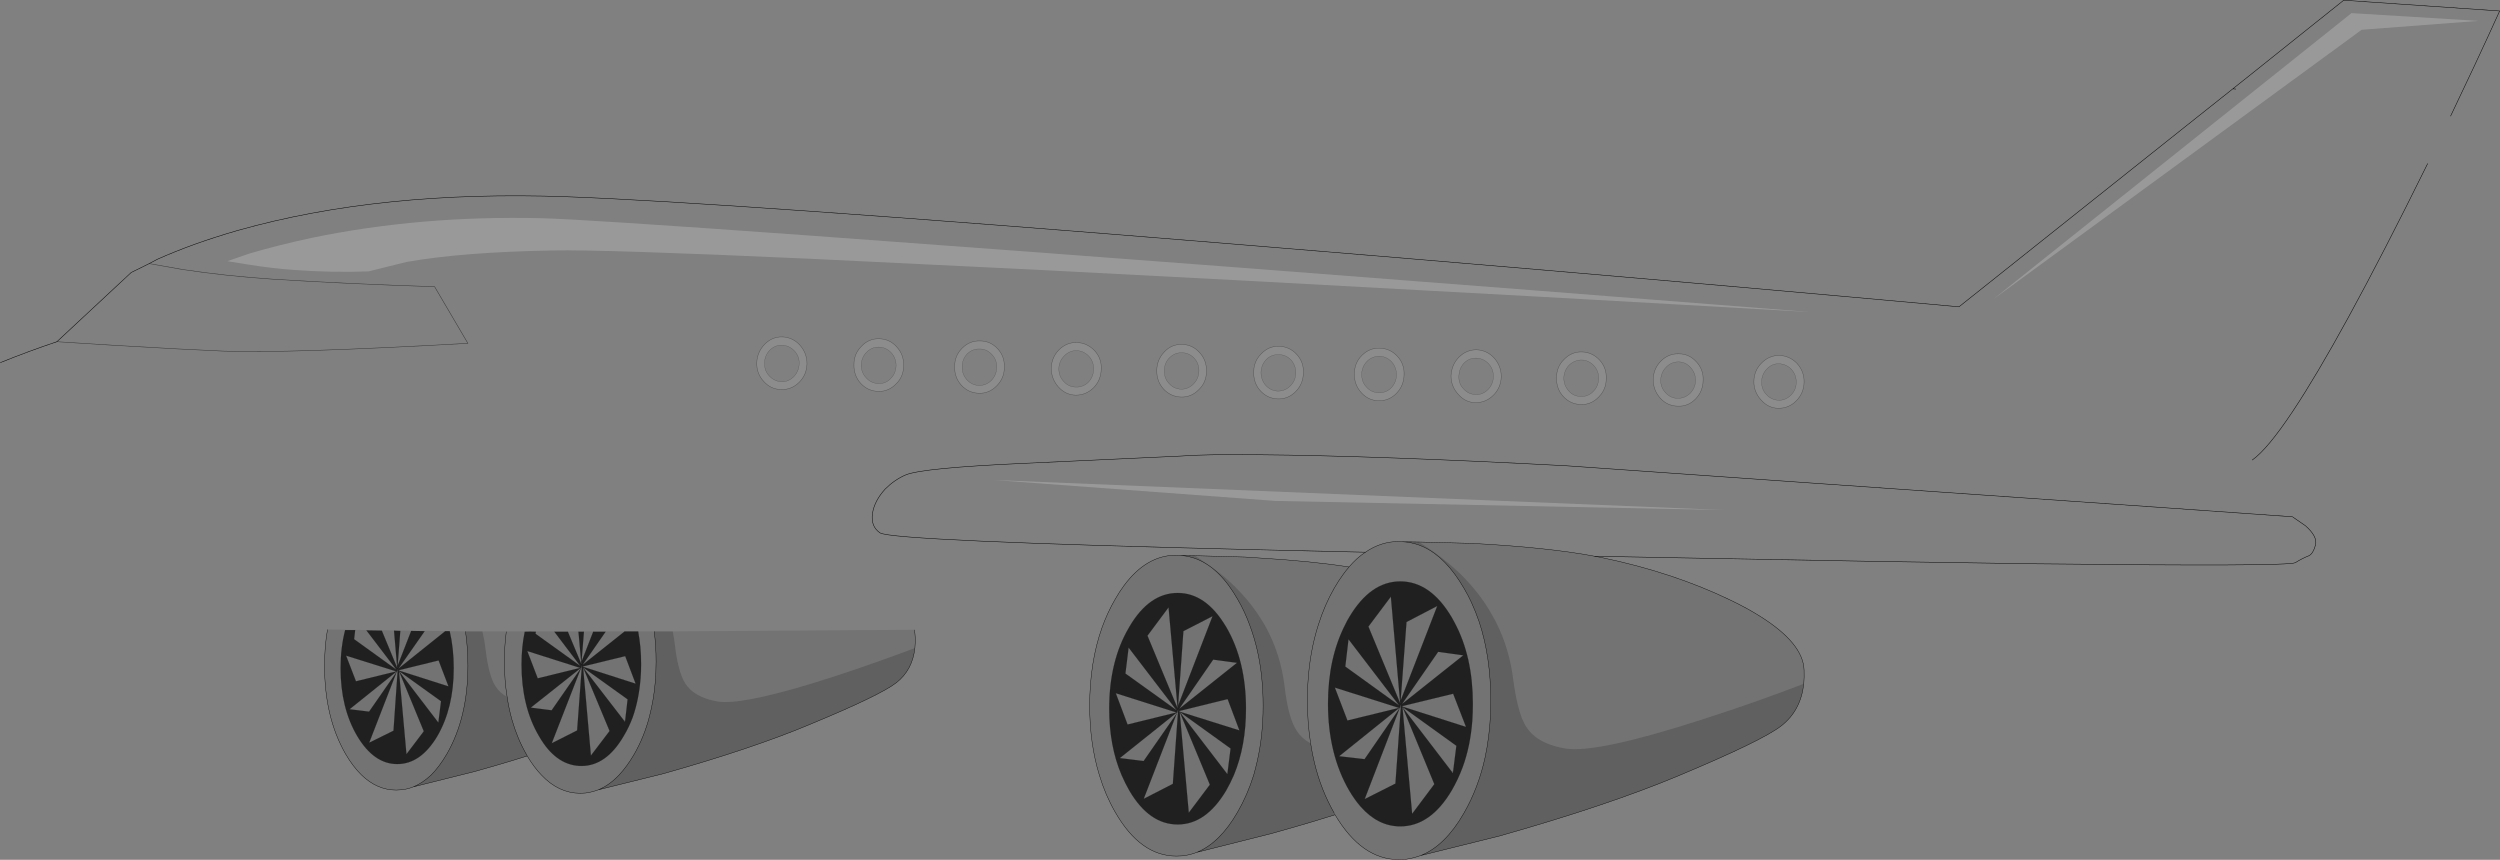 <?xml version="1.0" encoding="UTF-8" standalone="no"?>
<svg xmlns:xlink="http://www.w3.org/1999/xlink" height="1837.5px" width="5342.85px" xmlns="http://www.w3.org/2000/svg">
  <rect width="100%" height="100%" fill="#808080" stroke="none"/>
  <g transform="matrix(1.0, 0.0, 0.0, 1.0, 2680.1, 1021.35)">
    <path d="M-1281.95 328.05 Q-1277.95 359.0 -1277.95 392.85 -1277.95 404.9 -1278.5 416.95 -1280.25 457.15 -1288.25 493.3 -1289.95 501.35 -1291.95 509.15 -1303.55 554.3 -1325.55 591.95 -1340.45 617.2 -1357.1 635.0 -1377.75 656.8 -1401.3 666.55 -1415.05 671.7 -1428.85 673.45 L-1439.75 674.0 Q-1486.2 674.0 -1522.95 635.0 -1539.0 618.35 -1553.35 594.25 L-1554.5 591.95 Q-1574.6 557.2 -1586.1 516.4 -1592.6 493.2 -1596.35 468.05 -1611.85 459.45 -1620.45 446.25 -1635.4 424.45 -1642.25 367.05 -1644.55 346.95 -1649.15 328.05 L-1345.05 328.05 -1435.15 399.75 -1385.8 328.6 -1412.2 328.6 -1437.45 393.45 -1432.25 328.6 -1441.55 328.6 -1443.75 328.6 -1437.45 398.6 -1466.7 328.6 -1489.6 328.6 -1495.4 328.6 -1439.75 402.05 -1535.55 333.2 -1535.0 328.6 Q-1547.05 328.05 -1558.5 328.6 -1565.4 361.3 -1565.4 398.6 -1565.4 443.35 -1556.2 481.25 -1547.05 519.65 -1528.1 551.8 -1518.9 567.85 -1508.6 579.9 -1499.5 590.35 -1489.6 597.75 -1467.55 614.2 -1441.55 615.4 L-1437.45 615.5 Q-1384.65 615.5 -1347.35 551.8 -1335.9 532.85 -1327.85 511.05 -1314.65 473.2 -1311.2 427.85 -1310.05 413.55 -1310.05 398.6 -1310.05 361.3 -1316.4 328.05 L-1281.95 328.05 M-726.55 324.6 Q-724.25 332.05 -724.25 339.5 -723.7 352.15 -724.85 363.6 -808.05 395.15 -902.7 426.15 -927.5 434.1 -949.95 440.9 -1099.2 485.75 -1146.55 477.8 -1185.55 470.9 -1205.65 451.4 -1210.8 446.25 -1214.8 440.5 -1224.0 426.7 -1230.3 400.35 -1234.9 381.95 -1237.75 356.75 -1239.5 341.8 -1242.35 328.05 L-726.55 324.6 M-1897.0 325.75 L-1832.75 410.1 -1923.4 344.7 -1921.1 325.15 -1942.35 325.15 Q-1952.1 362.45 -1952.1 406.65 -1952.1 491.55 -1916.5 551.8 -1880.95 611.45 -1831.05 611.45 -1781.1 611.45 -1745.55 551.8 -1710.55 491.55 -1710.55 406.65 -1710.55 364.25 -1719.1 327.6 L-1685.3 328.05 Q-1680.15 362.45 -1680.15 401.5 -1680.15 511.65 -1724.9 589.65 -1740.95 617.2 -1758.75 635.0 -1777.1 652.2 -1796.6 660.25 -1809.25 665.4 -1822.45 666.55 L-1833.35 667.15 Q-1874.05 667.15 -1907.35 635.0 -1925.7 617.2 -1941.75 589.65 -1986.5 511.65 -1986.5 401.5 -1986.5 360.75 -1980.2 324.0 L-1728.35 327.45 -1828.75 407.8 -1772.5 327.45 Q-1787.45 326.9 -1801.2 326.9 L-1830.45 402.05 -1824.7 326.9 -1837.9 326.3 -1831.05 406.65 -1864.3 326.3 Q-1880.95 325.75 -1897.0 325.75" fill="#000000" fill-opacity="0.102" fill-rule="evenodd" stroke="none"/>
    <path d="M352.7 137.0 L380.8 155.9 388.25 161.1 Q415.95 181.15 441.1 205.35 L443.9 208.1 Q479.5 243.7 503.55 283.85 509.05 293.05 514.2 302.6 L516.75 307.4 Q546.05 365.35 554.05 431.9 558.1 462.3 563.8 485.25 571.3 516.8 582.75 533.45 587.35 540.35 593.65 546.65 617.75 570.15 664.8 578.2 730.8 589.65 959.7 515.65 1073.9 478.95 1174.85 439.9 1168.55 497.3 1126.65 530.0 1085.35 562.15 904.05 637.85 755.45 699.85 524.8 765.25 L356.1 807.1 Q408.35 786.45 448.5 716.45 479.5 662.55 493.8 597.15 503.0 554.1 505.3 505.9 505.85 491.0 505.85 476.05 505.85 382.55 481.2 307.95 473.75 286.15 464.55 266.05 457.1 250.0 448.5 235.65 438.9 219.15 428.7 205.35 408.3 177.85 385.4 161.1 353.8 138.15 316.55 136.4 L352.7 137.0 M120.9 567.3 Q124.1 588.5 128.95 608.55 143.15 667.3 171.35 716.45 172.5 718.2 173.1 719.9 L128.95 733.55 Q84.9 746.8 37.1 760.1 L-122.4 800.25 Q-73.05 780.15 -35.2 714.2 -13.95 677.45 -0.75 635.0 3.25 620.65 6.7 605.75 19.35 550.65 19.35 486.95 19.35 422.7 6.7 367.65 0.4 340.65 -8.8 316.0 -19.7 285.6 -35.2 259.2 -44.25 243.35 -53.95 230.2 -99.5 168.5 -159.1 165.65 L-125.85 166.25 -99.45 184.6 Q-69.45 204.4 -43.0 230.2 L-39.2 233.95 Q-12.8 260.35 6.7 289.0 14.2 300.0 21.25 311.85 L23.35 315.4 Q56.6 374.5 65.25 445.1 73.25 514.5 91.6 540.9 101.95 556.95 120.9 567.3 M-1685.3 328.05 L-1660.65 328.05 -1649.15 328.05 Q-1644.55 346.95 -1642.25 367.05 -1635.4 424.45 -1620.45 446.25 -1611.85 459.45 -1596.35 468.05 -1592.6 493.2 -1586.1 516.4 -1574.6 557.2 -1554.5 591.95 L-1553.35 594.25 -1586.1 604.4 Q-1621.9 615.25 -1660.65 626.1 L-1665.8 627.55 -1796.6 660.25 Q-1777.1 652.2 -1758.75 635.0 -1740.95 617.2 -1724.9 589.65 -1680.15 511.65 -1680.15 401.5 -1680.15 362.45 -1685.3 328.05 M-1401.3 666.55 Q-1377.75 656.8 -1357.1 635.0 -1340.45 617.2 -1325.55 591.95 -1303.55 554.3 -1291.95 509.15 -1289.95 501.35 -1288.25 493.3 -1280.25 457.15 -1278.5 416.95 -1277.95 404.9 -1277.95 392.85 -1277.95 359.0 -1281.95 328.05 L-1256.15 328.05 -1242.35 328.05 Q-1239.5 341.8 -1237.75 356.75 -1234.9 381.95 -1230.3 400.35 -1224.0 426.7 -1214.8 440.5 -1210.8 446.25 -1205.65 451.4 -1185.55 470.9 -1146.55 477.8 -1099.2 485.75 -949.95 440.9 -927.5 434.1 -902.7 426.15 -808.05 395.15 -724.85 363.6 -730.0 410.65 -764.4 437.65 -798.85 464.6 -948.6 526.55 L-949.95 527.15 Q-1072.45 578.5 -1262.45 632.15 L-1401.3 666.55" fill="#000000" fill-opacity="0.251" fill-rule="evenodd" stroke="none"/>
    <path d="M428.4 309.1 Q467.45 381.95 467.45 482.4 467.45 500.75 466.3 518.55 462.25 573.05 445.65 618.35 435.85 644.75 422.1 668.3 376.75 744.6 312.5 744.6 264.9 744.6 227.6 702.15 215.0 687.8 203.5 668.3 181.1 629.85 169.65 583.35 158.15 536.9 158.15 482.4 158.15 384.85 195.45 312.55 198.9 305.1 203.5 297.65 248.85 221.3 312.5 221.3 376.75 221.3 422.1 297.65 425.55 303.35 428.4 309.1 M447.35 379.1 L393.4 371.65 315.95 483.55 447.35 379.1 M391.7 273.55 L325.7 307.95 313.1 476.65 391.7 273.55 M292.45 253.45 L244.25 317.7 312.5 482.4 292.45 253.45 M311.95 490.4 L310.2 491.55 181.7 594.85 236.2 601.15 310.8 492.7 236.2 686.65 302.2 653.35 314.25 483.55 311.95 490.4 M318.25 491.55 L422.65 628.1 424.95 631.0 425.55 626.95 432.45 572.45 317.7 489.85 317.1 489.25 317.1 489.85 316.55 489.25 317.1 490.4 337.75 718.2 385.4 654.5 318.25 491.55 M194.9 403.2 L310.2 486.4 201.8 344.7 194.9 403.2 M199.5 518.55 L310.2 491.55 172.5 447.95 199.5 518.55 M425.55 461.15 L314.8 488.1 453.1 532.3 425.55 461.15 M-1495.4 328.6 L-1489.6 328.6 -1466.7 328.6 -1437.45 398.6 -1443.75 328.6 -1441.55 328.6 -1432.25 328.6 -1437.45 393.45 -1412.2 328.6 -1385.8 328.6 -1435.15 399.75 -1345.05 328.05 -1316.4 328.05 Q-1310.05 361.3 -1310.05 398.6 -1310.05 413.55 -1311.2 427.85 -1314.65 473.2 -1327.85 511.05 -1335.9 532.85 -1347.35 551.8 -1384.65 615.5 -1437.45 615.5 L-1441.55 615.4 Q-1467.55 614.2 -1489.6 597.75 -1499.5 590.35 -1508.6 579.9 -1518.9 567.85 -1528.1 551.8 -1547.05 519.65 -1556.2 481.25 -1565.4 443.35 -1565.4 398.6 -1565.4 361.3 -1558.5 328.6 -1547.05 328.05 -1535.0 328.6 L-1535.55 333.2 -1439.75 402.05 -1495.4 328.6 M-1897.0 325.75 Q-1880.95 325.75 -1864.3 326.3 L-1831.05 406.65 -1837.9 326.3 -1824.7 326.9 -1830.45 402.05 -1801.2 326.9 Q-1787.45 326.9 -1772.5 327.45 L-1828.75 407.8 -1728.35 327.45 -1719.15 327.45 Q-1710.55 364.2 -1710.55 406.65 -1710.55 491.55 -1745.55 551.8 -1781.1 611.45 -1831.05 611.45 -1880.95 611.45 -1916.5 551.8 -1952.1 491.55 -1952.1 406.65 -1952.1 362.45 -1942.35 325.15 L-1921.1 325.15 -1923.4 344.7 -1832.75 410.1 -1897.0 325.75 M-1827.0 413.55 L-1743.25 523.1 -1737.5 477.2 -1827.0 412.95 -1827.6 411.8 -1827.6 412.4 -1828.15 411.8 -1827.6 412.95 -1811.55 590.8 -1774.25 541.5 -1827.0 413.55 M-1827.6 411.8 L-1721.45 445.65 -1742.7 390.0 -1829.3 411.25 -1827.6 411.8 M-1832.75 415.25 L-1891.3 566.15 -1839.05 540.35 -1829.9 407.8 -1831.6 412.95 -1933.15 494.45 -1891.3 499.6 -1832.75 415.25 M-1919.4 434.75 L-1832.75 413.55 -1940.6 379.7 -1919.4 434.75 M-1434.0 405.5 L-1417.35 593.7 -1377.2 540.9 -1433.4 406.05 -1346.2 519.1 -1344.5 521.4 -1343.9 517.95 -1338.75 473.2 -1434.0 404.9 -1434.55 404.35 -1434.0 405.5 M-1438.6 406.65 L-1501.15 567.3 -1446.6 539.75 -1436.3 399.75 -1437.6 404.3 -1437.95 405.4 -1438.05 405.55 -1437.95 405.4 -1438.0 405.5 -1438.05 405.55 -1545.9 491.0 -1501.15 496.7 -1438.6 406.65 M-1530.95 428.45 L-1439.75 406.05 -1553.35 369.9 -1530.95 428.45 M-1435.7 403.2 L-1321.55 439.9 -1343.9 380.8 -1435.7 403.2 M-266.4 318.3 Q-223.95 246.0 -163.15 246.0 -103.45 246.0 -61.0 316.55 -60.45 317.15 -59.85 318.3 -17.4 390.6 -17.4 493.3 -17.4 573.05 -43.2 635.0 -50.65 652.2 -59.85 668.3 -102.9 740.55 -163.15 740.55 -223.95 740.55 -266.4 668.3 -275.6 652.2 -283.05 635.0 -309.45 573.05 -309.45 493.3 -309.45 391.15 -267.0 319.45 -266.4 318.85 -266.4 318.3 M-182.65 276.4 L-227.95 337.2 -163.15 493.3 -182.65 276.4 M-88.55 295.35 L-151.1 327.45 -162.55 487.55 -88.55 295.35 M-36.35 395.15 L-87.4 388.3 -160.25 493.85 -36.35 395.15 M-158.55 500.15 L-159.1 499.6 -31.15 539.75 -56.4 472.6 -161.4 498.45 -159.7 499.0 -159.1 500.15 -139.6 715.9 -94.3 655.65 -158.55 500.75 -57.0 633.3 -50.1 578.2 -158.55 500.15 M-164.3 500.75 L-287.05 598.85 -236.0 605.15 -165.4 503.6 -236.0 686.05 -173.45 653.95 -162.0 493.85 -164.3 500.75 M-275.0 418.1 L-165.4 496.7 -268.15 362.45 -275.0 418.1 M-295.65 460.0 L-270.4 527.15 -165.4 501.3 -295.65 460.0" fill="#000000" fill-opacity="0.749" fill-rule="evenodd" stroke="none"/>
    <path d="M2091.75 -831.5 L2155.35 -882.3 2328.7 -1020.85 2662.05 -997.9 Q2638.5 -945.75 2608.8 -882.3 2584.95 -831.3 2557.05 -773.0 2500.25 -781.6 2408.45 -792.5 L2328.7 -802.25 Q2316.65 -798.8 2303.45 -790.8 2276.5 -774.7 2271.3 -750.6 2266.15 -725.95 2279.35 -699.0 2286.25 -685.2 2293.7 -676.6 L2508.25 -672.0 Q2412.95 -478.9 2339.05 -343.75 2270.7 -218.8 2220.6 -143.45 2166.0 -61.25 2133.05 -38.0 L1196.65 11.35 1943.15 63.55 2219.1 83.05 2246.65 102.0 Q2273.05 124.95 2268.45 143.3 2263.85 161.1 2254.65 166.25 2239.75 172.0 2225.4 181.15 2212.2 189.75 1659.1 183.45 1353.9 179.45 910.95 170.85 L727.9 167.4 Q627.5 148.45 464.55 139.85 L352.7 137.0 316.55 136.4 309.65 135.85 Q271.2 135.85 237.95 158.8 127.75 156.5 10.15 153.6 -773.05 134.7 -799.4 117.45 -819.5 103.7 -815.5 76.15 -811.45 49.2 -788.5 23.95 L-949.95 21.85 -2591.85 0.4 Q-2592.4 -50.05 -2631.4 -144.15 L-2679.6 -246.3 Q-2617.1 -271.55 -2558.55 -291.05 L-2430.6 -283.0 Q-2286.0 -274.4 -2202.25 -270.95 -2067.4 -265.8 -1680.15 -287.6 L-1751.3 -408.65 Q-1935.45 -414.4 -2097.85 -424.75 -2198.8 -431.6 -2290.05 -445.4 L-2361.2 -458.0 -2343.95 -467.2 Q-2268.25 -501.05 -2173.0 -528.6 -1867.2 -615.2 -1468.4 -600.85 -1295.95 -594.55 -949.95 -570.05 -599.2 -545.3 -70.0 -501.9 L10.15 -495.3 Q638.0 -443.7 1248.65 -388.95 L1506.5 -365.65 1988.45 -749.45 2091.75 -831.5 2098.6 -830.95 2091.75 -831.5 M869.65 -249.75 Q853.55 -233.65 853.0 -210.15 853.0 -187.2 868.5 -170.0 883.4 -153.9 905.2 -153.35 927.6 -152.2 943.65 -168.85 959.15 -184.9 959.7 -207.85 960.85 -231.35 945.35 -248.0 929.85 -265.2 907.5 -265.2 885.7 -265.8 869.65 -249.75 M700.35 -269.25 Q678.55 -269.8 662.5 -253.15 646.45 -237.7 646.45 -214.15 645.85 -190.65 660.8 -174.0 676.25 -157.35 698.65 -156.8 720.45 -156.2 736.5 -172.85 752.6 -188.9 752.6 -211.85 753.75 -235.4 738.25 -252.05 722.75 -268.65 700.35 -269.25 M230.45 -261.8 Q214.4 -245.7 214.4 -222.2 213.85 -199.25 229.3 -182.05 244.25 -165.4 266.6 -164.8 289.0 -164.8 304.5 -180.9 319.95 -196.95 320.55 -219.9 321.7 -243.4 306.2 -260.05 290.7 -276.7 268.35 -277.25 246.55 -277.85 230.45 -261.8 M1175.45 -204.4 Q1176.0 -227.35 1160.5 -244.55 1145.05 -260.65 1122.65 -261.8 1100.85 -261.8 1084.8 -245.7 1068.7 -229.65 1068.15 -206.15 1068.15 -183.2 1083.65 -166.55 1098.55 -149.35 1120.35 -148.75 1143.3 -148.75 1158.8 -164.8 1174.85 -180.9 1175.45 -204.4 M15.3 -265.2 Q10.15 -260.05 6.7 -254.3 -0.75 -242.25 -0.75 -226.2 -1.35 -209.0 6.7 -195.25 9.55 -190.65 13.6 -186.05 29.1 -169.4 50.9 -168.85 73.25 -168.25 89.3 -184.9 104.8 -200.95 105.4 -223.9 106.55 -247.45 91.05 -264.1 75.55 -280.7 53.2 -281.3 31.35 -281.85 15.3 -265.2 M528.25 -216.45 Q528.25 -239.4 512.75 -256.6 497.85 -272.7 475.45 -273.85 453.65 -273.85 437.6 -257.75 422.1 -241.7 420.95 -218.2 420.95 -195.25 436.45 -178.6 451.35 -161.35 473.15 -160.8 495.55 -160.8 511.6 -176.85 527.65 -192.95 528.25 -216.45 M1005.05 68.7 L-556.7 4.45 45.7 49.2 1005.05 68.7 M6.7 -446.55 L-75.9 -452.85 -464.85 -482.2 -949.95 -517.95 Q-1435.05 -552.95 -1521.8 -554.95 -1780.55 -561.3 -2013.5 -513.1 -2085.8 -497.6 -2147.75 -479.25 L-2194.2 -463.15 -2151.75 -456.3 Q-2099.0 -447.7 -2049.05 -444.25 -1968.15 -438.5 -1892.45 -441.35 L-1811.55 -461.45 Q-1692.2 -482.7 -1498.25 -486.1 -1390.35 -488.35 -949.95 -468.4 L-464.85 -444.85 -36.35 -422.45 6.7 -420.15 Q617.75 -387.45 1192.65 -354.15 612.6 -400.05 6.7 -446.55 M1196.65 11.35 L667.1 -25.95 Q267.2 -47.2 10.15 -49.5 -108.6 -50.65 -157.95 -46.6 L-490.75 -31.15 Q-708.2 -21.4 -744.35 -6.45 -768.45 3.85 -788.5 23.95 -768.45 3.85 -744.35 -6.45 -708.2 -21.4 -490.75 -31.15 L-157.95 -46.6 Q-108.6 -50.65 10.15 -49.5 267.2 -47.2 667.1 -25.95 L1196.65 11.35 M2345.35 -993.3 L1578.8 -381.1 2367.15 -957.75 2616.7 -976.7 2345.35 -993.3 M-639.9 -238.25 Q-640.5 -214.75 -625.6 -198.1 -610.1 -181.45 -587.7 -180.9 -565.9 -180.3 -549.85 -196.95 -533.75 -213.0 -533.75 -235.95 -532.65 -259.5 -548.1 -276.15 -563.6 -292.75 -586.0 -292.75 -607.8 -293.35 -623.85 -277.25 -639.9 -261.2 -639.9 -238.25 M-416.75 -273.85 Q-432.8 -257.75 -433.35 -234.25 -433.35 -211.3 -417.9 -194.1 -402.95 -177.45 -381.15 -176.85 -358.8 -176.85 -342.7 -192.95 -327.2 -209.0 -326.65 -232.5 -325.5 -255.45 -341.0 -272.1 -357.05 -288.75 -378.85 -289.3 -400.65 -289.9 -416.75 -273.85 M-116.65 -268.1 Q-131.55 -284.75 -153.95 -285.3 -176.35 -285.9 -191.8 -269.25 -207.3 -253.15 -207.9 -230.2 -208.45 -206.7 -193.55 -190.05 -178.05 -173.4 -155.65 -172.85 -133.85 -172.3 -117.8 -188.9 -101.75 -204.4 -101.75 -227.95 -101.15 -251.45 -116.65 -268.1 M-1046.15 -285.3 Q-1061.65 -269.25 -1062.8 -246.3 -1063.35 -222.75 -1047.85 -206.15 -1032.35 -188.9 -1010.0 -188.9 -988.2 -188.35 -972.1 -204.4 -956.05 -220.45 -955.5 -244.0 -955.5 -266.95 -971.0 -284.15 -985.9 -300.2 -1007.7 -301.35 -1030.05 -301.95 -1046.15 -285.3 M-765.0 -200.95 Q-748.95 -216.45 -748.95 -240.0 -748.35 -263.5 -763.85 -280.15 -778.75 -296.8 -801.15 -297.35 -823.5 -297.95 -839.0 -281.3 -855.1 -265.2 -855.1 -242.25 -855.65 -218.75 -840.75 -202.1 -825.25 -185.45 -802.85 -184.9 -781.05 -184.3 -765.0 -200.95" fill="#ffffff" fill-opacity="0.0" fill-rule="evenodd" stroke="none"/>
    <path d="M6.7 -446.55 Q612.6 -400.05 1192.65 -354.15 617.75 -387.45 6.7 -420.15 L-36.35 -422.45 -464.85 -444.85 -949.95 -468.4 Q-1390.35 -488.35 -1498.25 -486.1 -1692.2 -482.7 -1811.55 -461.45 L-1892.45 -441.35 Q-1968.15 -438.5 -2049.05 -444.25 -2099.0 -447.7 -2151.75 -456.3 L-2194.2 -463.15 -2147.75 -479.25 Q-2085.8 -497.6 -2013.5 -513.1 -1780.55 -561.3 -1521.8 -554.95 -1435.05 -552.95 -949.95 -517.95 L-464.85 -482.2 -75.9 -452.85 6.7 -446.55 M1005.05 68.7 L45.7 49.2 -556.7 4.45 1005.05 68.7 M2345.35 -993.3 L2616.7 -976.7 2367.15 -957.75 1578.8 -381.1 2345.35 -993.3" fill="#ffffff" fill-opacity="0.2" fill-rule="evenodd" stroke="none"/>
    <path d="M1174.85 439.9 Q1073.9 478.95 959.7 515.65 730.8 589.65 664.8 578.2 617.75 570.15 593.65 546.65 587.35 540.35 582.75 533.45 571.3 516.8 563.8 485.25 558.1 462.3 554.05 431.9 546.05 365.35 516.75 307.4 L514.2 302.6 Q509.05 293.05 503.55 283.85 479.5 243.7 443.9 208.1 L441.1 205.35 Q415.95 181.15 388.25 161.1 L380.8 155.9 352.7 137.0 464.55 139.85 Q627.5 148.45 727.9 167.4 735.35 168.55 742.85 170.25 895.45 201.8 1019.95 262.05 1054.4 278.7 1080.75 295.35 1173.7 353.3 1175.45 410.65 1176.0 426.15 1174.85 439.9 M316.55 136.4 Q353.8 138.15 385.4 161.1 408.3 177.85 428.7 205.35 438.9 219.15 448.5 235.65 457.1 250.0 464.55 266.05 473.75 286.15 481.2 307.95 505.85 382.55 505.85 476.05 505.85 491.0 505.3 505.9 503.0 554.1 493.8 597.15 479.5 662.55 448.5 716.45 408.35 786.45 356.1 807.1 340.05 812.85 324.0 815.15 L309.65 815.75 Q229.9 815.75 173.1 719.9 172.5 718.2 171.35 716.45 143.15 667.3 128.95 608.55 124.1 588.5 120.9 567.3 114.0 524.25 114.0 476.05 114.0 404.65 128.95 343.9 132.75 328.45 137.5 313.7 150.7 271.8 171.35 235.65 180.85 219.2 191.1 205.35 196.9 197.45 202.95 190.35 196.9 197.45 191.1 205.35 180.85 219.2 171.35 235.65 150.7 271.8 137.5 313.7 132.75 328.45 128.95 343.9 114.0 404.65 114.0 476.05 114.0 524.25 120.9 567.3 101.95 556.95 91.6 540.9 73.25 514.5 65.25 445.1 56.6 374.5 23.35 315.4 L21.25 311.85 Q14.2 300.0 6.7 289.0 -12.8 260.35 -39.2 233.95 L-43.0 230.2 Q-69.45 204.4 -99.45 184.6 L-125.85 166.25 -19.7 169.1 6.7 170.85 Q122.6 177.7 202.95 190.35 219.55 170.85 237.95 158.8 271.2 135.85 309.65 135.85 L316.55 136.4 M428.4 309.1 Q425.55 303.35 422.1 297.65 376.75 221.3 312.5 221.3 248.85 221.3 203.5 297.65 198.9 305.1 195.45 312.55 158.15 384.85 158.15 482.4 158.15 536.9 169.65 583.35 181.1 629.85 203.5 668.3 215.0 687.8 227.6 702.15 264.9 744.6 312.5 744.6 376.75 744.6 422.1 668.3 435.85 644.75 445.65 618.35 462.25 573.05 466.3 518.55 467.45 500.75 467.45 482.4 467.45 381.95 428.4 309.1 M447.35 379.1 L315.95 483.55 393.4 371.65 447.35 379.1 M391.7 273.55 L313.1 476.65 325.7 307.95 391.7 273.55 M292.45 253.45 L312.5 482.4 244.25 317.7 292.45 253.45 M311.95 490.4 L310.8 492.7 236.2 601.15 181.7 594.85 310.2 491.55 311.95 490.4 314.25 483.55 302.2 653.35 236.2 686.65 310.8 492.7 313.1 489.25 311.95 490.4 M318.25 491.55 L317.7 489.85 432.45 572.45 425.55 626.95 422.65 628.1 318.25 491.55 385.4 654.5 337.75 718.2 317.1 490.4 318.25 491.55 M194.9 403.2 L201.8 344.7 310.2 486.4 194.9 403.2 M199.5 518.55 L172.5 447.95 310.2 491.55 199.5 518.55 M-159.1 165.65 Q-99.5 168.5 -53.95 230.2 -44.25 243.35 -35.2 259.2 -19.7 285.6 -8.8 316.0 0.4 340.65 6.7 367.65 19.35 422.7 19.35 486.95 19.35 550.65 6.7 605.75 3.25 620.65 -0.75 635.0 -13.95 677.45 -35.2 714.2 -73.05 780.15 -122.4 800.25 -137.3 806.0 -152.8 807.7 L-166.0 808.25 Q-242.9 808.25 -296.8 714.2 -318.05 677.45 -330.65 635.0 -351.3 567.85 -351.3 486.95 -351.3 394.0 -324.95 320.0 -313.45 287.9 -296.8 259.2 -287.75 243.35 -278.0 230.2 -229.95 165.1 -166.0 165.1 L-159.1 165.65 M425.55 461.15 L453.1 532.3 314.8 488.1 425.55 461.15 M-1827.0 412.95 L-1737.5 477.2 -1743.25 523.1 -1827.0 413.55 -1774.25 541.5 -1811.55 590.8 -1827.6 412.95 -1827.0 413.55 -1827.0 412.95 M-1827.6 411.8 L-1829.3 411.25 -1742.7 390.0 -1721.45 445.65 -1827.6 411.8 M-1832.75 415.25 L-1830.45 411.8 -1831.6 412.95 -1832.75 415.25 -1891.3 499.6 -1933.15 494.45 -1831.6 412.95 -1829.9 407.8 -1839.05 540.35 -1891.3 566.15 -1832.75 415.25 M-1919.4 434.75 L-1940.6 379.7 -1832.75 413.55 -1919.4 434.75 M-1434.0 405.5 L-1433.4 406.05 -1377.2 540.9 -1417.35 593.7 -1434.0 405.5 M-1433.4 406.05 L-1434.0 404.9 -1338.75 473.2 -1343.9 517.95 -1346.2 519.1 -1433.4 406.05 M-1437.6 404.3 L-1436.3 399.75 -1446.6 539.75 -1501.15 567.3 -1438.6 406.65 -1501.15 496.7 -1545.9 491.0 -1438.05 405.55 -1438.45 406.4 -1438.6 406.65 -1438.45 406.4 -1438.0 405.5 -1437.95 405.4 -1437.6 404.3 M-1435.7 403.2 L-1343.9 380.8 -1321.55 439.9 -1435.7 403.2 M-1530.95 428.45 L-1553.35 369.9 -1439.75 406.05 -1530.95 428.45 M-266.4 318.3 Q-266.4 318.85 -267.0 319.45 -309.45 391.15 -309.45 493.3 -309.45 573.05 -283.05 635.0 -275.6 652.2 -266.4 668.3 -223.95 740.55 -163.15 740.55 -102.9 740.55 -59.85 668.3 -50.65 652.2 -43.2 635.0 -17.4 573.05 -17.4 493.3 -17.4 390.6 -59.85 318.3 -60.45 317.15 -61.0 316.55 -103.45 246.0 -163.15 246.0 -223.95 246.0 -266.4 318.3 M-182.65 276.4 L-163.15 493.3 -227.95 337.2 -182.65 276.4 M-88.55 295.35 L-162.55 487.55 -151.1 327.45 -88.55 295.35 M-36.35 395.15 L-160.25 493.85 -87.4 388.3 -36.35 395.15 M-158.55 500.75 L-158.55 500.15 -50.1 578.2 -57.0 633.3 -158.55 500.75 -94.3 655.65 -139.6 715.9 -159.1 500.15 -158.55 500.75 M-159.7 499.0 L-161.4 498.45 -56.4 472.6 -31.15 539.75 -159.1 499.6 -159.7 499.0 M-164.3 500.75 L-165.4 503.6 -236.0 605.15 -287.05 598.85 -164.3 500.75 -162.0 493.85 -173.45 653.95 -236.0 686.05 -165.4 503.6 -162.55 499.0 -164.3 500.75 M-275.0 418.1 L-268.15 362.45 -165.4 496.7 -275.0 418.1 M-295.65 460.0 L-165.4 501.3 -270.4 527.15 -295.65 460.0" fill="#000000" fill-opacity="0.102" fill-rule="evenodd" stroke="none"/>
    <path d="M881.1 -237.1 Q869.65 -225.65 869.05 -209.55 868.5 -193.5 879.4 -182.05 890.3 -170.0 905.8 -170.0 920.7 -170.0 932.15 -180.9 943.05 -192.35 943.65 -207.85 943.65 -224.5 932.75 -235.95 922.4 -248.0 906.9 -248.0 892.0 -248.0 881.1 -237.1 M869.65 -249.75 Q885.7 -265.8 907.5 -265.2 929.85 -265.2 945.35 -248.0 960.85 -231.35 959.7 -207.85 959.15 -184.9 943.65 -168.85 927.6 -152.2 905.2 -153.35 883.4 -153.9 868.5 -170.0 853.0 -187.2 853.0 -210.15 853.55 -233.65 869.65 -249.75 M673.4 -241.15 Q662.5 -229.65 661.95 -213.6 661.95 -197.5 672.85 -185.45 683.15 -174.0 698.65 -174.0 714.15 -173.4 725.05 -184.9 735.95 -195.8 736.5 -211.85 737.1 -227.95 726.2 -240.0 715.3 -251.45 700.35 -252.05 684.9 -252.05 673.4 -241.15 M700.35 -269.25 Q722.75 -268.65 738.25 -252.05 753.75 -235.4 752.6 -211.85 752.6 -188.9 736.5 -172.85 720.45 -156.2 698.65 -156.8 676.25 -157.35 660.8 -174.0 645.85 -190.65 646.45 -214.15 646.45 -237.7 662.5 -253.15 678.55 -269.8 700.35 -269.25 M1158.8 -204.4 Q1158.8 -220.45 1148.45 -231.95 1137.55 -243.4 1122.1 -244.0 1107.15 -244.55 1096.25 -233.1 1084.8 -221.6 1084.8 -205.55 1084.2 -188.9 1095.1 -178.0 1105.45 -166.55 1120.95 -165.95 1135.85 -165.4 1147.35 -176.85 1158.8 -188.35 1158.8 -204.4 M1175.45 -204.4 Q1174.85 -180.9 1158.8 -164.8 1143.3 -148.75 1120.35 -148.75 1098.55 -149.35 1083.65 -166.55 1068.15 -183.2 1068.15 -206.15 1068.7 -229.65 1084.8 -245.7 1100.85 -261.8 1122.65 -261.8 1145.05 -260.65 1160.5 -244.55 1176.0 -227.35 1175.45 -204.4 M230.45 -261.8 Q246.55 -277.85 268.35 -277.25 290.7 -276.7 306.2 -260.05 321.7 -243.4 320.55 -219.9 319.95 -196.95 304.5 -180.9 289.0 -164.8 266.6 -164.8 244.25 -165.4 229.3 -182.05 213.85 -199.25 214.4 -222.2 214.4 -245.7 230.45 -261.8 M79.0 -252.05 Q68.1 -263.5 52.6 -263.5 37.1 -264.1 26.2 -253.15 15.3 -241.7 14.75 -225.65 14.75 -209.55 25.05 -197.5 35.95 -186.05 50.9 -185.45 66.95 -185.45 77.85 -196.95 88.75 -207.85 89.3 -223.9 89.3 -240.55 79.0 -252.05 M241.35 -249.15 Q230.45 -237.7 229.9 -221.6 229.9 -205.0 240.2 -194.1 251.1 -182.05 266.6 -182.05 282.1 -181.45 293.0 -192.35 303.9 -203.85 304.5 -219.9 304.5 -235.95 294.15 -248.0 283.25 -259.5 268.35 -260.05 252.25 -260.05 241.35 -249.15 M15.3 -265.2 Q31.35 -281.85 53.2 -281.3 75.55 -280.7 91.05 -264.1 106.55 -247.45 105.4 -223.9 104.8 -200.95 89.3 -184.9 73.25 -168.25 50.9 -168.85 29.1 -169.4 13.6 -186.05 9.55 -190.65 6.7 -195.25 -1.35 -209.0 -0.75 -226.2 -0.75 -242.25 6.7 -254.3 10.15 -260.05 15.3 -265.2 M511.6 -216.45 Q511.6 -232.5 501.3 -244.0 490.4 -255.45 474.9 -256.05 459.95 -256.6 448.5 -245.15 438.15 -233.65 437.6 -217.6 437.0 -200.95 447.9 -190.05 458.25 -178.6 473.75 -178.0 488.65 -177.45 500.15 -188.9 511.05 -200.4 511.6 -216.45 M528.25 -216.45 Q527.65 -192.95 511.6 -176.85 495.55 -160.8 473.15 -160.8 451.35 -161.35 436.45 -178.6 420.95 -195.25 420.95 -218.2 422.1 -241.7 437.6 -257.75 453.65 -273.85 475.45 -273.85 497.85 -272.7 512.75 -256.6 528.25 -239.4 528.25 -216.45 M-417.3 -233.65 Q-417.3 -217.05 -406.95 -206.15 -396.05 -194.1 -380.6 -194.1 -365.65 -193.5 -354.2 -204.4 -343.3 -215.9 -342.7 -232.5 -342.7 -248.6 -353.05 -260.05 -363.95 -271.55 -379.45 -272.1 -394.35 -272.1 -405.25 -261.2 -416.75 -249.75 -417.3 -233.65 M-416.75 -273.85 Q-400.65 -289.9 -378.85 -289.3 -357.05 -288.75 -341.0 -272.1 -325.5 -255.45 -326.65 -232.5 -327.2 -209.0 -342.7 -192.95 -358.8 -176.85 -381.15 -176.85 -402.95 -177.45 -417.9 -194.1 -433.35 -211.3 -433.35 -234.25 -432.8 -257.75 -416.75 -273.85 M-639.9 -238.25 Q-639.9 -261.2 -623.85 -277.25 -607.8 -293.35 -586.0 -292.75 -563.6 -292.75 -548.1 -276.15 -532.65 -259.5 -533.75 -235.95 -533.75 -213.0 -549.85 -196.95 -565.9 -180.3 -587.7 -180.9 -610.1 -181.45 -625.6 -198.1 -640.5 -214.75 -639.9 -238.25 M-128.15 -256.05 Q-139.05 -267.5 -153.95 -267.5 -169.45 -268.1 -180.9 -256.6 -191.8 -245.7 -191.8 -229.1 -192.4 -213.0 -181.5 -201.55 -171.15 -190.05 -155.65 -189.5 -140.2 -189.5 -129.3 -200.95 -118.4 -211.85 -117.8 -227.95 -117.25 -244.55 -128.15 -256.05 M-623.85 -237.7 Q-624.45 -221.6 -613.55 -209.55 -603.2 -198.1 -587.7 -197.5 -572.2 -197.5 -561.3 -208.4 -550.4 -219.9 -549.85 -235.95 -549.25 -252.05 -560.15 -263.5 -571.05 -275.55 -586.0 -275.55 -601.5 -276.15 -612.95 -265.2 -623.85 -253.75 -623.85 -237.7 M-116.65 -268.1 Q-101.15 -251.45 -101.75 -227.95 -101.75 -204.4 -117.8 -188.9 -133.85 -172.3 -155.65 -172.85 -178.05 -173.4 -193.55 -190.05 -208.45 -206.7 -207.9 -230.2 -207.3 -253.15 -191.8 -269.25 -176.35 -285.9 -153.95 -285.3 -131.55 -284.75 -116.65 -268.1 M-982.45 -271.55 Q-993.35 -283.0 -1008.85 -283.6 -1023.75 -284.15 -1035.25 -272.7 -1046.15 -261.2 -1046.15 -245.15 -1046.7 -229.1 -1035.8 -217.6 -1024.9 -206.15 -1010.0 -205.55 -995.05 -205.0 -983.6 -216.45 -972.7 -227.95 -972.1 -244.0 -971.55 -260.05 -982.45 -271.55 M-1046.15 -285.3 Q-1030.05 -301.95 -1007.7 -301.35 -985.9 -300.2 -971.0 -284.15 -955.5 -266.95 -955.5 -244.0 -956.05 -220.45 -972.1 -204.4 -988.2 -188.35 -1010.0 -188.9 -1032.35 -188.9 -1047.85 -206.15 -1063.35 -222.75 -1062.8 -246.3 -1061.65 -269.25 -1046.15 -285.3 M-775.35 -267.5 Q-786.25 -279.0 -801.15 -279.55 -816.65 -280.15 -828.1 -268.65 -839.0 -257.75 -839.6 -241.15 -839.6 -225.05 -828.7 -213.6 -818.35 -202.1 -802.85 -201.55 -787.35 -200.95 -776.45 -212.45 -765.55 -223.35 -765.0 -240.0 -765.0 -256.05 -775.35 -267.5 M-765.0 -200.95 Q-781.05 -184.3 -802.85 -184.9 -825.25 -185.45 -840.75 -202.1 -855.65 -218.75 -855.1 -242.25 -855.1 -265.2 -839.0 -281.3 -823.5 -297.95 -801.15 -297.35 -778.75 -296.8 -763.85 -280.15 -748.35 -263.5 -748.95 -240.0 -748.95 -216.45 -765.0 -200.95" fill="#ffffff" fill-opacity="0.098" fill-rule="evenodd" stroke="none"/>
    <path d="M2557.05 -773.0 Q2584.95 -831.3 2608.8 -882.3 2638.5 -945.75 2662.05 -997.9 L2328.7 -1020.85 2155.35 -882.3 2091.75 -831.5 2098.6 -830.95 M237.95 158.8 Q127.75 156.5 10.15 153.6 -773.05 134.7 -799.4 117.45 -819.5 103.7 -815.5 76.15 -811.45 49.2 -788.5 23.95 -768.45 3.85 -744.35 -6.45 -708.2 -21.4 -490.75 -31.15 L-157.95 -46.6 Q-108.6 -50.65 10.15 -49.5 267.2 -47.2 667.1 -25.95 L1196.65 11.35 1943.15 63.55 2219.1 83.05 2246.65 102.0 Q2273.05 124.95 2268.45 143.3 2263.85 161.1 2254.65 166.25 2239.75 172.0 2225.4 181.15 2212.2 189.75 1659.1 183.45 1353.9 179.45 910.95 170.85 L727.9 167.4 M-2679.6 -246.3 Q-2617.1 -271.55 -2558.55 -291.05 L-2399.65 -439.05 -2361.2 -458.0 -2343.95 -467.2 Q-2268.25 -501.05 -2173.0 -528.6 -1867.2 -615.2 -1468.4 -600.85 -1295.95 -594.55 -949.95 -570.05 -599.2 -545.3 -70.0 -501.9 L10.15 -495.3 Q638.0 -443.7 1248.65 -388.95 L1506.5 -365.65 1988.45 -749.45 2091.75 -831.5 M2133.05 -38.0 Q2166.0 -61.25 2220.6 -143.45 2270.7 -218.8 2339.05 -343.75 2412.95 -478.9 2508.25 -672.0" fill="none" stroke="#000000" stroke-linecap="butt" stroke-linejoin="miter-clip" stroke-miterlimit="10.0" stroke-width="1.0"/>
    <path d="M881.1 -237.1 Q892.0 -248.0 906.9 -248.0 922.4 -248.0 932.75 -235.95 943.65 -224.5 943.65 -207.85 943.05 -192.35 932.15 -180.9 920.7 -170.0 905.8 -170.0 890.3 -170.0 879.4 -182.05 868.5 -193.5 869.05 -209.55 869.65 -225.65 881.1 -237.1 M673.4 -241.15 Q684.9 -252.05 700.35 -252.05 715.3 -251.45 726.2 -240.0 737.1 -227.95 736.5 -211.85 735.95 -195.8 725.05 -184.9 714.15 -173.4 698.65 -174.0 683.15 -174.0 672.85 -185.45 661.95 -197.5 661.95 -213.6 662.5 -229.65 673.4 -241.15 M1158.8 -204.4 Q1158.8 -188.35 1147.35 -176.85 1135.85 -165.4 1120.95 -165.95 1105.45 -166.55 1095.1 -178.0 1084.2 -188.9 1084.8 -205.55 1084.8 -221.6 1096.25 -233.1 1107.15 -244.55 1122.1 -244.0 1137.55 -243.4 1148.45 -231.95 1158.8 -220.45 1158.8 -204.4 M241.35 -249.15 Q252.25 -260.05 268.35 -260.05 283.25 -259.5 294.15 -248.0 304.5 -235.95 304.5 -219.9 303.9 -203.85 293.0 -192.35 282.1 -181.45 266.6 -182.05 251.1 -182.05 240.2 -194.1 229.9 -205.0 229.9 -221.6 230.45 -237.7 241.35 -249.15 M79.0 -252.05 Q89.3 -240.55 89.3 -223.9 88.75 -207.85 77.85 -196.95 66.95 -185.45 50.9 -185.45 35.95 -186.05 25.05 -197.5 14.75 -209.55 14.75 -225.65 15.3 -241.7 26.2 -253.15 37.1 -264.1 52.6 -263.5 68.1 -263.5 79.0 -252.05 M511.6 -216.45 Q511.05 -200.4 500.15 -188.9 488.65 -177.45 473.75 -178.0 458.25 -178.6 447.9 -190.05 437.0 -200.95 437.6 -217.6 438.15 -233.65 448.5 -245.15 459.95 -256.6 474.9 -256.05 490.4 -255.45 501.3 -244.0 511.6 -232.5 511.6 -216.45 M317.7 489.85 L317.1 489.85 316.55 489.25 317.1 490.4 318.25 491.55 422.65 628.1 424.95 631.0 425.55 626.95 432.45 572.45 317.7 489.85 M194.9 403.2 L201.8 344.7 310.2 486.4 194.9 403.2 M-1535.0 328.6 L-1535.55 333.2 -1439.75 402.05 -1495.4 328.6 M-1897.0 325.75 L-1832.75 410.1 -1923.4 344.7 -1921.1 325.15 M-1827.0 412.95 L-1737.5 477.2 -1743.25 523.1 -1827.0 413.55 -1827.6 412.95 -1828.15 411.8 -1827.6 412.4 -1827.0 412.95 M-1433.4 406.05 L-1434.0 405.5 -1434.55 404.35 -1434.0 404.9 -1338.75 473.2 -1343.9 517.95 -1344.5 521.4 -1346.2 519.1 -1433.4 406.05 M-417.3 -233.65 Q-416.75 -249.75 -405.25 -261.2 -394.35 -272.1 -379.45 -272.1 -363.95 -271.55 -353.05 -260.05 -342.7 -248.6 -342.7 -232.5 -343.3 -215.9 -354.2 -204.4 -365.65 -193.5 -380.6 -194.1 -396.05 -194.1 -406.95 -206.15 -417.3 -217.05 -417.3 -233.65 M-623.85 -237.7 Q-623.85 -253.75 -612.95 -265.2 -601.5 -276.15 -586.0 -275.55 -571.05 -275.55 -560.15 -263.5 -549.25 -252.05 -549.85 -235.95 -550.4 -219.9 -561.3 -208.4 -572.2 -197.5 -587.7 -197.5 -603.2 -198.1 -613.55 -209.55 -624.45 -221.6 -623.85 -237.7 M-128.15 -256.05 Q-117.25 -244.55 -117.8 -227.95 -118.4 -211.85 -129.3 -200.95 -140.2 -189.5 -155.65 -189.5 -171.15 -190.05 -181.5 -201.55 -192.4 -213.0 -191.8 -229.1 -191.8 -245.7 -180.9 -256.6 -169.45 -268.1 -153.95 -267.5 -139.05 -267.5 -128.15 -256.05 M-982.45 -271.55 Q-971.55 -260.05 -972.1 -244.0 -972.7 -227.95 -983.6 -216.45 -995.05 -205.0 -1010.0 -205.55 -1024.9 -206.15 -1035.8 -217.6 -1046.7 -229.1 -1046.15 -245.15 -1046.15 -261.2 -1035.25 -272.7 -1023.75 -284.15 -1008.85 -283.6 -993.35 -283.0 -982.45 -271.55 M-775.35 -267.5 Q-765.0 -256.05 -765.0 -240.0 -765.55 -223.35 -776.45 -212.45 -787.35 -200.95 -802.85 -201.55 -818.35 -202.1 -828.7 -213.6 -839.6 -225.05 -839.6 -241.15 -839.0 -257.75 -828.1 -268.65 -816.65 -280.15 -801.15 -279.55 -786.25 -279.0 -775.35 -267.5 M-158.55 500.15 L-159.1 499.6 M-159.1 500.15 L-158.55 500.75 -57.0 633.3 -50.1 578.2 -158.55 500.15 M-159.1 500.15 L-159.7 499.0 M-275.0 418.1 L-268.15 362.45 -165.4 496.7 -275.0 418.1" fill="none" stroke="#000000" stroke-linecap="butt" stroke-linejoin="miter-clip" stroke-miterlimit="10.0" stroke-opacity="0.4" stroke-width="0.6"/>
    <path d="M869.65 -249.75 Q885.7 -265.8 907.5 -265.2 929.85 -265.2 945.35 -248.0 960.85 -231.35 959.7 -207.85 959.15 -184.9 943.65 -168.85 927.6 -152.2 905.2 -153.35 883.4 -153.9 868.5 -170.0 853.0 -187.2 853.0 -210.15 853.55 -233.65 869.65 -249.75 M700.35 -269.25 Q722.75 -268.65 738.25 -252.05 753.75 -235.4 752.6 -211.85 752.6 -188.9 736.5 -172.85 720.45 -156.2 698.65 -156.8 676.25 -157.35 660.8 -174.0 645.85 -190.65 646.45 -214.15 646.45 -237.7 662.5 -253.15 678.55 -269.8 700.35 -269.25 M1175.45 -204.4 Q1174.85 -180.9 1158.8 -164.8 1143.3 -148.75 1120.35 -148.75 1098.55 -149.35 1083.65 -166.55 1068.15 -183.2 1068.15 -206.15 1068.7 -229.65 1084.8 -245.7 1100.85 -261.8 1122.65 -261.8 1145.05 -260.65 1160.5 -244.55 1176.0 -227.35 1175.45 -204.4 M230.45 -261.8 Q246.55 -277.85 268.35 -277.25 290.7 -276.7 306.2 -260.05 321.7 -243.4 320.55 -219.9 319.95 -196.95 304.5 -180.9 289.0 -164.8 266.6 -164.8 244.25 -165.4 229.3 -182.05 213.85 -199.25 214.4 -222.2 214.4 -245.7 230.45 -261.8 M15.3 -265.2 Q31.35 -281.85 53.2 -281.3 75.55 -280.7 91.05 -264.1 106.55 -247.45 105.4 -223.9 104.8 -200.95 89.3 -184.9 73.25 -168.25 50.9 -168.85 29.1 -169.4 13.6 -186.05 9.55 -190.65 6.7 -195.25 -1.35 -209.0 -0.75 -226.2 -0.75 -242.25 6.7 -254.3 10.15 -260.05 15.3 -265.2 M528.25 -216.45 Q527.65 -192.95 511.6 -176.85 495.55 -160.8 473.15 -160.8 451.35 -161.35 436.45 -178.6 420.95 -195.25 420.95 -218.2 422.1 -241.7 437.6 -257.75 453.65 -273.85 475.45 -273.85 497.85 -272.7 512.75 -256.6 528.25 -239.4 528.25 -216.45 M-416.75 -273.85 Q-400.65 -289.9 -378.85 -289.3 -357.05 -288.75 -341.0 -272.1 -325.5 -255.45 -326.65 -232.5 -327.2 -209.0 -342.7 -192.95 -358.8 -176.85 -381.15 -176.85 -402.95 -177.45 -417.9 -194.1 -433.35 -211.3 -433.35 -234.25 -432.8 -257.75 -416.75 -273.85 M-639.9 -238.25 Q-639.9 -261.2 -623.85 -277.25 -607.8 -293.35 -586.0 -292.75 -563.6 -292.75 -548.1 -276.15 -532.65 -259.5 -533.75 -235.95 -533.75 -213.0 -549.85 -196.95 -565.9 -180.3 -587.7 -180.9 -610.1 -181.45 -625.6 -198.1 -640.5 -214.75 -639.9 -238.25 M-116.65 -268.1 Q-101.15 -251.45 -101.75 -227.95 -101.75 -204.4 -117.8 -188.9 -133.85 -172.3 -155.65 -172.85 -178.05 -173.4 -193.55 -190.05 -208.45 -206.7 -207.9 -230.2 -207.3 -253.15 -191.8 -269.25 -176.35 -285.9 -153.95 -285.3 -131.55 -284.75 -116.65 -268.1 M-1046.15 -285.3 Q-1030.05 -301.95 -1007.7 -301.35 -985.9 -300.2 -971.0 -284.15 -955.5 -266.95 -955.5 -244.0 -956.05 -220.45 -972.1 -204.4 -988.2 -188.35 -1010.0 -188.9 -1032.35 -188.9 -1047.85 -206.15 -1063.35 -222.75 -1062.8 -246.3 -1061.65 -269.25 -1046.15 -285.3 M-765.0 -200.95 Q-781.05 -184.3 -802.85 -184.9 -825.25 -185.45 -840.75 -202.1 -855.65 -218.75 -855.1 -242.25 -855.1 -265.2 -839.0 -281.3 -823.5 -297.95 -801.15 -297.35 -778.75 -296.8 -763.85 -280.15 -748.35 -263.5 -748.95 -240.0 -748.95 -216.45 -765.0 -200.95" fill="none" stroke="#000000" stroke-linecap="butt" stroke-linejoin="miter-clip" stroke-miterlimit="10.0" stroke-opacity="0.4" stroke-width="0.9"/>
    <path d="M1174.85 439.9 Q1176.0 426.15 1175.45 410.65 1173.7 353.3 1080.75 295.35 1054.4 278.7 1019.95 262.05 895.45 201.8 742.85 170.25 735.35 168.55 727.9 167.4 627.5 148.45 464.55 139.85 L352.7 137.0 316.55 136.4 Q353.8 138.15 385.4 161.1 408.3 177.85 428.7 205.35 438.9 219.15 448.5 235.65 457.1 250.0 464.55 266.05 473.75 286.15 481.2 307.95 505.85 382.55 505.85 476.05 505.85 491.0 505.3 505.9 503.0 554.1 493.8 597.15 479.5 662.55 448.5 716.45 408.35 786.45 356.1 807.1 L524.8 765.25 Q755.45 699.85 904.05 637.85 1085.35 562.15 1126.65 530.0 1168.55 497.3 1174.85 439.9 M237.95 158.8 Q219.55 170.85 202.95 190.35 196.9 197.45 191.1 205.35 180.85 219.2 171.35 235.65 150.7 271.8 137.5 313.7 132.75 328.45 128.95 343.9 114.0 404.65 114.0 476.05 114.0 524.25 120.9 567.3 124.1 588.5 128.95 608.55 143.15 667.3 171.35 716.45 M173.1 719.9 Q229.9 815.75 309.65 815.75 L324.0 815.15 Q340.05 812.85 356.1 807.1 M316.55 136.4 L309.65 135.85 Q271.2 135.85 237.95 158.8 M-125.85 166.25 L-19.7 169.1 6.7 170.85 Q122.6 177.7 202.95 190.35 M-122.4 800.25 L37.1 760.1 Q84.9 746.8 128.95 733.55 L173.1 719.9 M-122.4 800.25 Q-73.05 780.15 -35.2 714.2 -13.95 677.45 -0.75 635.0 3.25 620.65 6.7 605.75 19.35 550.65 19.35 486.95 19.35 422.7 6.7 367.65 0.4 340.65 -8.8 316.0 -19.7 285.6 -35.2 259.2 -44.25 243.35 -53.95 230.2 -99.5 168.5 -159.1 165.65 L-166.0 165.1 Q-229.95 165.1 -278.0 230.2 -287.75 243.35 -296.8 259.2 -313.45 287.9 -324.95 320.0 -351.3 394.0 -351.3 486.95 -351.3 567.85 -330.65 635.0 -318.05 677.45 -296.8 714.2 -242.9 808.25 -166.0 808.25 L-152.8 807.7 Q-137.3 806.0 -122.4 800.25 M-1796.6 660.25 Q-1809.25 665.4 -1822.45 666.55 L-1833.35 667.15 Q-1874.05 667.15 -1907.35 635.0 -1925.7 617.2 -1941.75 589.65 -1986.5 511.65 -1986.5 401.5 -1986.5 360.75 -1980.2 324.0 M-1596.35 468.05 Q-1602.1 432.45 -1602.1 392.85 -1602.1 359.0 -1598.1 328.6 M-1596.35 468.05 Q-1592.6 493.2 -1586.1 516.4 -1574.6 557.2 -1554.5 591.95 L-1553.35 594.25 Q-1539.0 618.35 -1522.95 635.0 -1486.2 674.0 -1439.75 674.0 L-1428.85 673.45 Q-1415.05 671.7 -1401.3 666.55 -1377.75 656.8 -1357.1 635.0 -1340.45 617.2 -1325.55 591.95 -1303.55 554.3 -1291.95 509.15 -1289.95 501.35 -1288.25 493.3 -1280.25 457.15 -1278.5 416.95 -1277.95 404.9 -1277.95 392.85 -1277.95 359.0 -1281.95 328.05 M-724.85 363.6 Q-723.7 352.15 -724.25 339.5 -724.25 332.05 -726.55 324.6 M-1796.6 660.25 Q-1777.1 652.2 -1758.75 635.0 -1740.95 617.2 -1724.9 589.65 -1680.15 511.65 -1680.15 401.5 -1680.15 362.45 -1685.3 328.05 M-1553.35 594.25 L-1586.1 604.4 Q-1621.9 615.25 -1660.65 626.1 L-1665.8 627.55 -1796.6 660.25 M-1401.3 666.55 L-1262.45 632.15 Q-1072.45 578.5 -949.95 527.15 L-948.6 526.55 Q-798.85 464.6 -764.4 437.65 -730.0 410.65 -724.85 363.6 M-159.1 165.65 L-125.85 166.25" fill="none" stroke="#000000" stroke-linecap="butt" stroke-linejoin="miter-clip" stroke-miterlimit="10.0" stroke-width="0.8"/>
    <path d="M428.4 309.1 Q467.45 381.95 467.45 482.4 467.45 500.75 466.3 518.55 462.25 573.05 445.65 618.35 435.85 644.75 422.1 668.3 376.75 744.6 312.5 744.6 264.9 744.6 227.6 702.15 215.0 687.8 203.5 668.3 181.1 629.85 169.65 583.35 158.15 536.9 158.15 482.4 158.15 384.85 195.45 312.55 198.9 305.1 203.5 297.65 248.85 221.3 312.5 221.3 376.75 221.3 422.1 297.65 425.55 303.35 428.4 309.1 M292.45 253.45 L312.5 482.4 244.25 317.7 292.45 253.45 M318.25 491.55 L317.7 489.85 317.1 489.25 317.1 489.85 317.1 490.4 337.75 718.2 385.4 654.5 318.25 491.55 M-1466.7 328.6 L-1437.45 398.6 -1443.75 328.6 M-1316.4 328.05 Q-1310.05 361.3 -1310.05 398.6 -1310.05 413.55 -1311.2 427.85 -1314.65 473.2 -1327.85 511.05 -1335.9 532.85 -1347.35 551.8 -1384.65 615.5 -1437.45 615.5 L-1441.55 615.4 Q-1467.55 614.2 -1489.6 597.75 -1499.5 590.35 -1508.6 579.9 -1518.9 567.85 -1528.1 551.8 -1547.05 519.65 -1556.2 481.25 -1565.4 443.35 -1565.4 398.6 -1565.4 361.3 -1558.5 328.6 M-1942.35 325.15 Q-1952.1 362.45 -1952.1 406.65 -1952.1 491.55 -1916.5 551.8 -1880.95 611.45 -1831.05 611.45 -1781.1 611.45 -1745.55 551.8 -1710.55 491.55 -1710.55 406.65 -1710.55 364.2 -1719.15 327.45 M-1837.9 326.3 L-1831.05 406.65 -1864.3 326.3 M-1827.0 413.55 L-1774.25 541.5 -1811.55 590.8 -1827.6 412.95 -1827.6 412.4 -1827.6 411.8 -1827.0 412.95 -1827.0 413.55 M-1434.0 405.5 L-1417.35 593.7 -1377.2 540.9 -1433.4 406.05 -1434.0 404.9 -1434.0 405.5 M-266.4 318.3 Q-223.95 246.0 -163.15 246.0 -103.45 246.0 -61.0 316.55 -60.45 317.15 -59.85 318.3 -17.4 390.6 -17.4 493.3 -17.4 573.05 -43.2 635.0 -50.65 652.2 -59.85 668.3 -102.9 740.55 -163.15 740.55 -223.95 740.55 -266.4 668.3 -275.6 652.2 -283.05 635.0 -309.45 573.05 -309.45 493.3 -309.45 391.15 -267.0 319.45 -266.4 318.85 -266.4 318.3 M-182.65 276.4 L-163.15 493.3 -227.95 337.2 -182.65 276.4 M-158.55 500.75 L-158.55 500.15 M-159.1 499.6 L-159.1 500.15 -139.6 715.9 -94.3 655.65 -158.55 500.75" fill="none" stroke="#000000" stroke-linecap="butt" stroke-linejoin="miter-clip" stroke-miterlimit="10.0" stroke-opacity="0.4" stroke-width="0.75"/>
    <path d="M447.35 379.1 L315.95 483.55 393.4 371.65 447.35 379.1 M311.95 490.4 L310.2 491.55 181.7 594.85 236.2 601.15 310.8 492.7 313.1 489.25 311.95 490.4 M-1385.8 328.6 L-1435.15 399.75 -1345.05 328.05 M-1728.35 327.45 L-1828.75 407.8 -1772.5 327.45 M-1832.75 415.25 L-1830.45 411.8 -1831.6 412.95 -1933.15 494.45 -1891.3 499.6 -1832.75 415.25 M-1438.6 406.65 L-1501.15 496.7 -1545.9 491.0 -1438.05 405.55 -1437.95 405.4 -1437.6 404.3 M-1438.45 406.4 L-1438.05 405.55 -1438.0 405.5 M-36.35 395.15 L-160.25 493.85 -87.4 388.3 -36.35 395.15 M-164.3 500.75 L-287.05 598.85 -236.0 605.15 -165.4 503.6 -162.55 499.0 -164.3 500.75" fill="none" stroke="#000000" stroke-linecap="butt" stroke-linejoin="miter-clip" stroke-miterlimit="10.0" stroke-opacity="0.4" stroke-width="0.55"/>
    <path d="M391.7 273.55 L313.1 476.65 325.7 307.95 391.7 273.55 M310.8 492.7 L311.95 490.4 314.25 483.55 302.2 653.35 236.2 686.65 310.8 492.7 M-1432.25 328.6 L-1437.45 393.45 -1412.2 328.6 M-1801.2 326.9 L-1830.45 402.05 -1824.7 326.9 M-1831.6 412.95 L-1832.75 415.25 -1891.3 566.15 -1839.05 540.35 -1829.9 407.8 -1831.6 412.95 M-1437.6 404.3 L-1436.3 399.75 -1446.6 539.75 -1501.15 567.3 -1438.6 406.65 -1438.45 406.4 -1438.0 405.5 -1437.95 405.4 M-88.55 295.35 L-162.55 487.55 -151.1 327.45 -88.55 295.35 M-165.4 503.6 L-164.3 500.75 -162.0 493.85 -173.45 653.95 -236.0 686.05 -165.4 503.6" fill="none" stroke="#000000" stroke-linecap="butt" stroke-linejoin="miter-clip" stroke-miterlimit="10.0" stroke-opacity="0.4" stroke-width="0.7"/>
    <path d="M199.5 518.55 L310.2 491.55 172.5 447.95 199.5 518.55 M425.55 461.15 L314.8 488.1 453.1 532.3 425.55 461.15 M-1827.6 411.8 L-1829.3 411.25 -1742.7 390.0 -1721.45 445.65 -1827.6 411.8 M-1919.4 434.75 L-1940.6 379.7 -1832.75 413.55 -1919.4 434.75 M-1435.7 403.2 L-1343.9 380.8 -1321.55 439.9 -1435.7 403.2 M-1530.95 428.45 L-1553.35 369.9 -1439.75 406.05 -1530.95 428.45 M-159.7 499.0 L-161.4 498.45 -56.4 472.6 -31.15 539.75 -159.1 499.6 -159.7 499.0 M-295.65 460.0 L-165.4 501.3 -270.4 527.15 -295.65 460.0" fill="none" stroke="#000000" stroke-linecap="butt" stroke-linejoin="miter-clip" stroke-miterlimit="10.0" stroke-opacity="0.4" stroke-width="0.65"/>
    <path d="M171.35 716.45 Q172.5 718.2 173.1 719.9 M422.65 628.1 L425.55 626.95 M-1346.2 519.1 L-1343.9 517.95" fill="none" stroke="#000000" stroke-linecap="butt" stroke-linejoin="miter-clip" stroke-miterlimit="10.0" stroke-opacity="0.4" stroke-width="0.8"/>
    <path d="M-2361.2 -458.0 L-2290.05 -445.4 Q-2198.8 -431.6 -2097.85 -424.75 -1935.45 -414.4 -1751.3 -408.65 L-1680.15 -287.6 Q-2067.4 -265.8 -2202.25 -270.95 -2286.0 -274.4 -2430.6 -283.0 L-2558.55 -291.05" fill="none" stroke="#000000" stroke-linecap="butt" stroke-linejoin="miter-clip" stroke-miterlimit="10.0" stroke-opacity="0.6" stroke-width="1.0"/>
  </g>
</svg>
